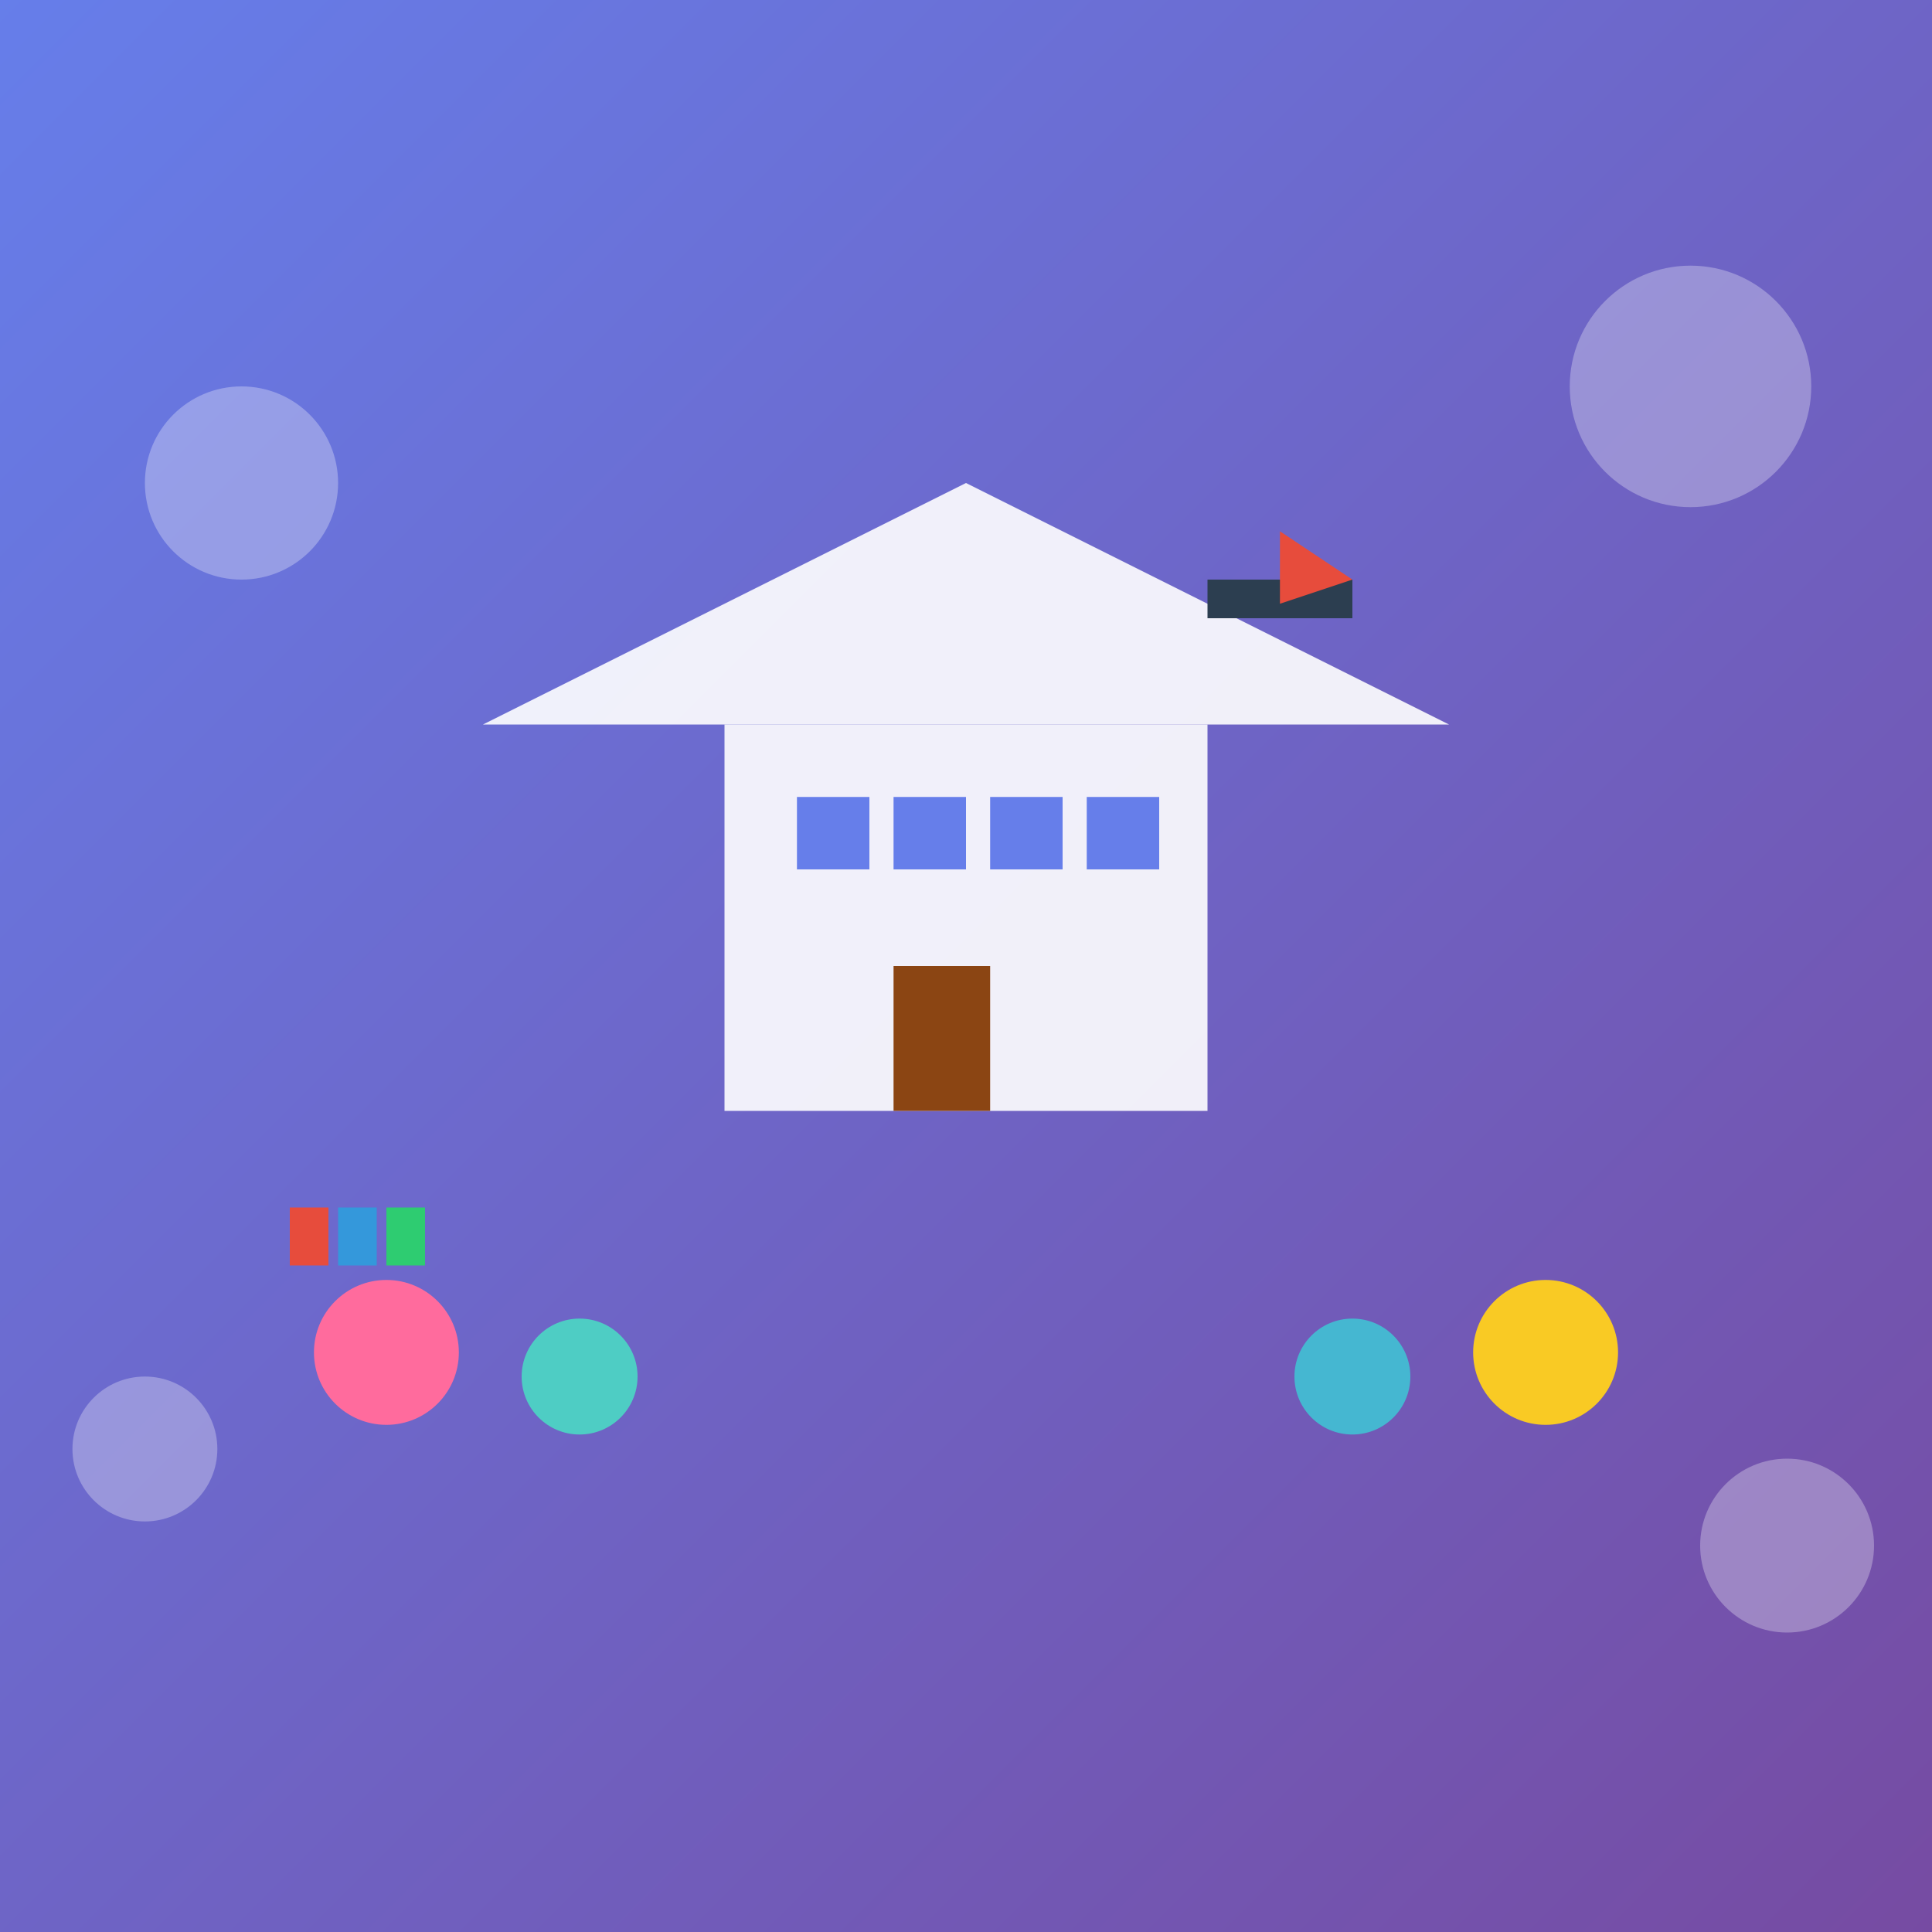<svg xmlns="http://www.w3.org/2000/svg" viewBox="0 0 400 400">
  <rect x="0" y="0" width="400" height="400" fill="#333333" stroke="none"/>
  <defs>
    <linearGradient id="grad1" x1="0%" y1="0%" x2="100%" y2="100%">
      <stop offset="0%" style="stop-color:#667eea;stop-opacity:1" />
      <stop offset="100%" style="stop-color:#764ba2;stop-opacity:1" />
    </linearGradient>
  </defs>

  <!-- Background -->
  <rect width="400" height="400" fill="url(#grad1)"/>

  <!-- School building -->
  <rect x="150" y="150" width="100" height="80" fill="#fff" opacity="0.9"/>
  <polygon points="100,150 200,100 300,150" fill="#fff" opacity="0.9"/>

  <!-- Windows -->
  <rect x="165" y="165" width="15" height="15" fill="#667eea"/>
  <rect x="185" y="165" width="15" height="15" fill="#667eea"/>
  <rect x="205" y="165" width="15" height="15" fill="#667eea"/>
  <rect x="225" y="165" width="15" height="15" fill="#667eea"/>

  <!-- Door -->
  <rect x="185" y="200" width="20" height="30" fill="#8B4513"/>

  <!-- Students (simple circles) -->
  <circle cx="80" cy="280" r="15" fill="#ff6b9d"/>
  <circle cx="120" cy="285" r="12" fill="#4ecdc4"/>
  <circle cx="280" cy="285" r="12" fill="#45b7d1"/>
  <circle cx="320" cy="280" r="15" fill="#f9ca24"/>

  <!-- Books -->
  <rect x="60" y="250" width="8" height="12" fill="#e74c3c"/>
  <rect x="70" y="250" width="8" height="12" fill="#3498db"/>
  <rect x="80" y="250" width="8" height="12" fill="#2ecc71"/>

  <!-- Graduation cap -->
  <rect x="250" y="120" width="30" height="8" fill="#2c3e50"/>
  <polygon points="265,110 280,120 265,125" fill="#e74c3c"/>

  <!-- Decorative elements -->
  <circle cx="50" cy="100" r="20" fill="#fff" opacity="0.3"/>
  <circle cx="350" cy="80" r="25" fill="#fff" opacity="0.3"/>
  <circle cx="30" cy="300" r="15" fill="#fff" opacity="0.3"/>
  <circle cx="370" cy="320" r="18" fill="#fff" opacity="0.3"/>
</svg>